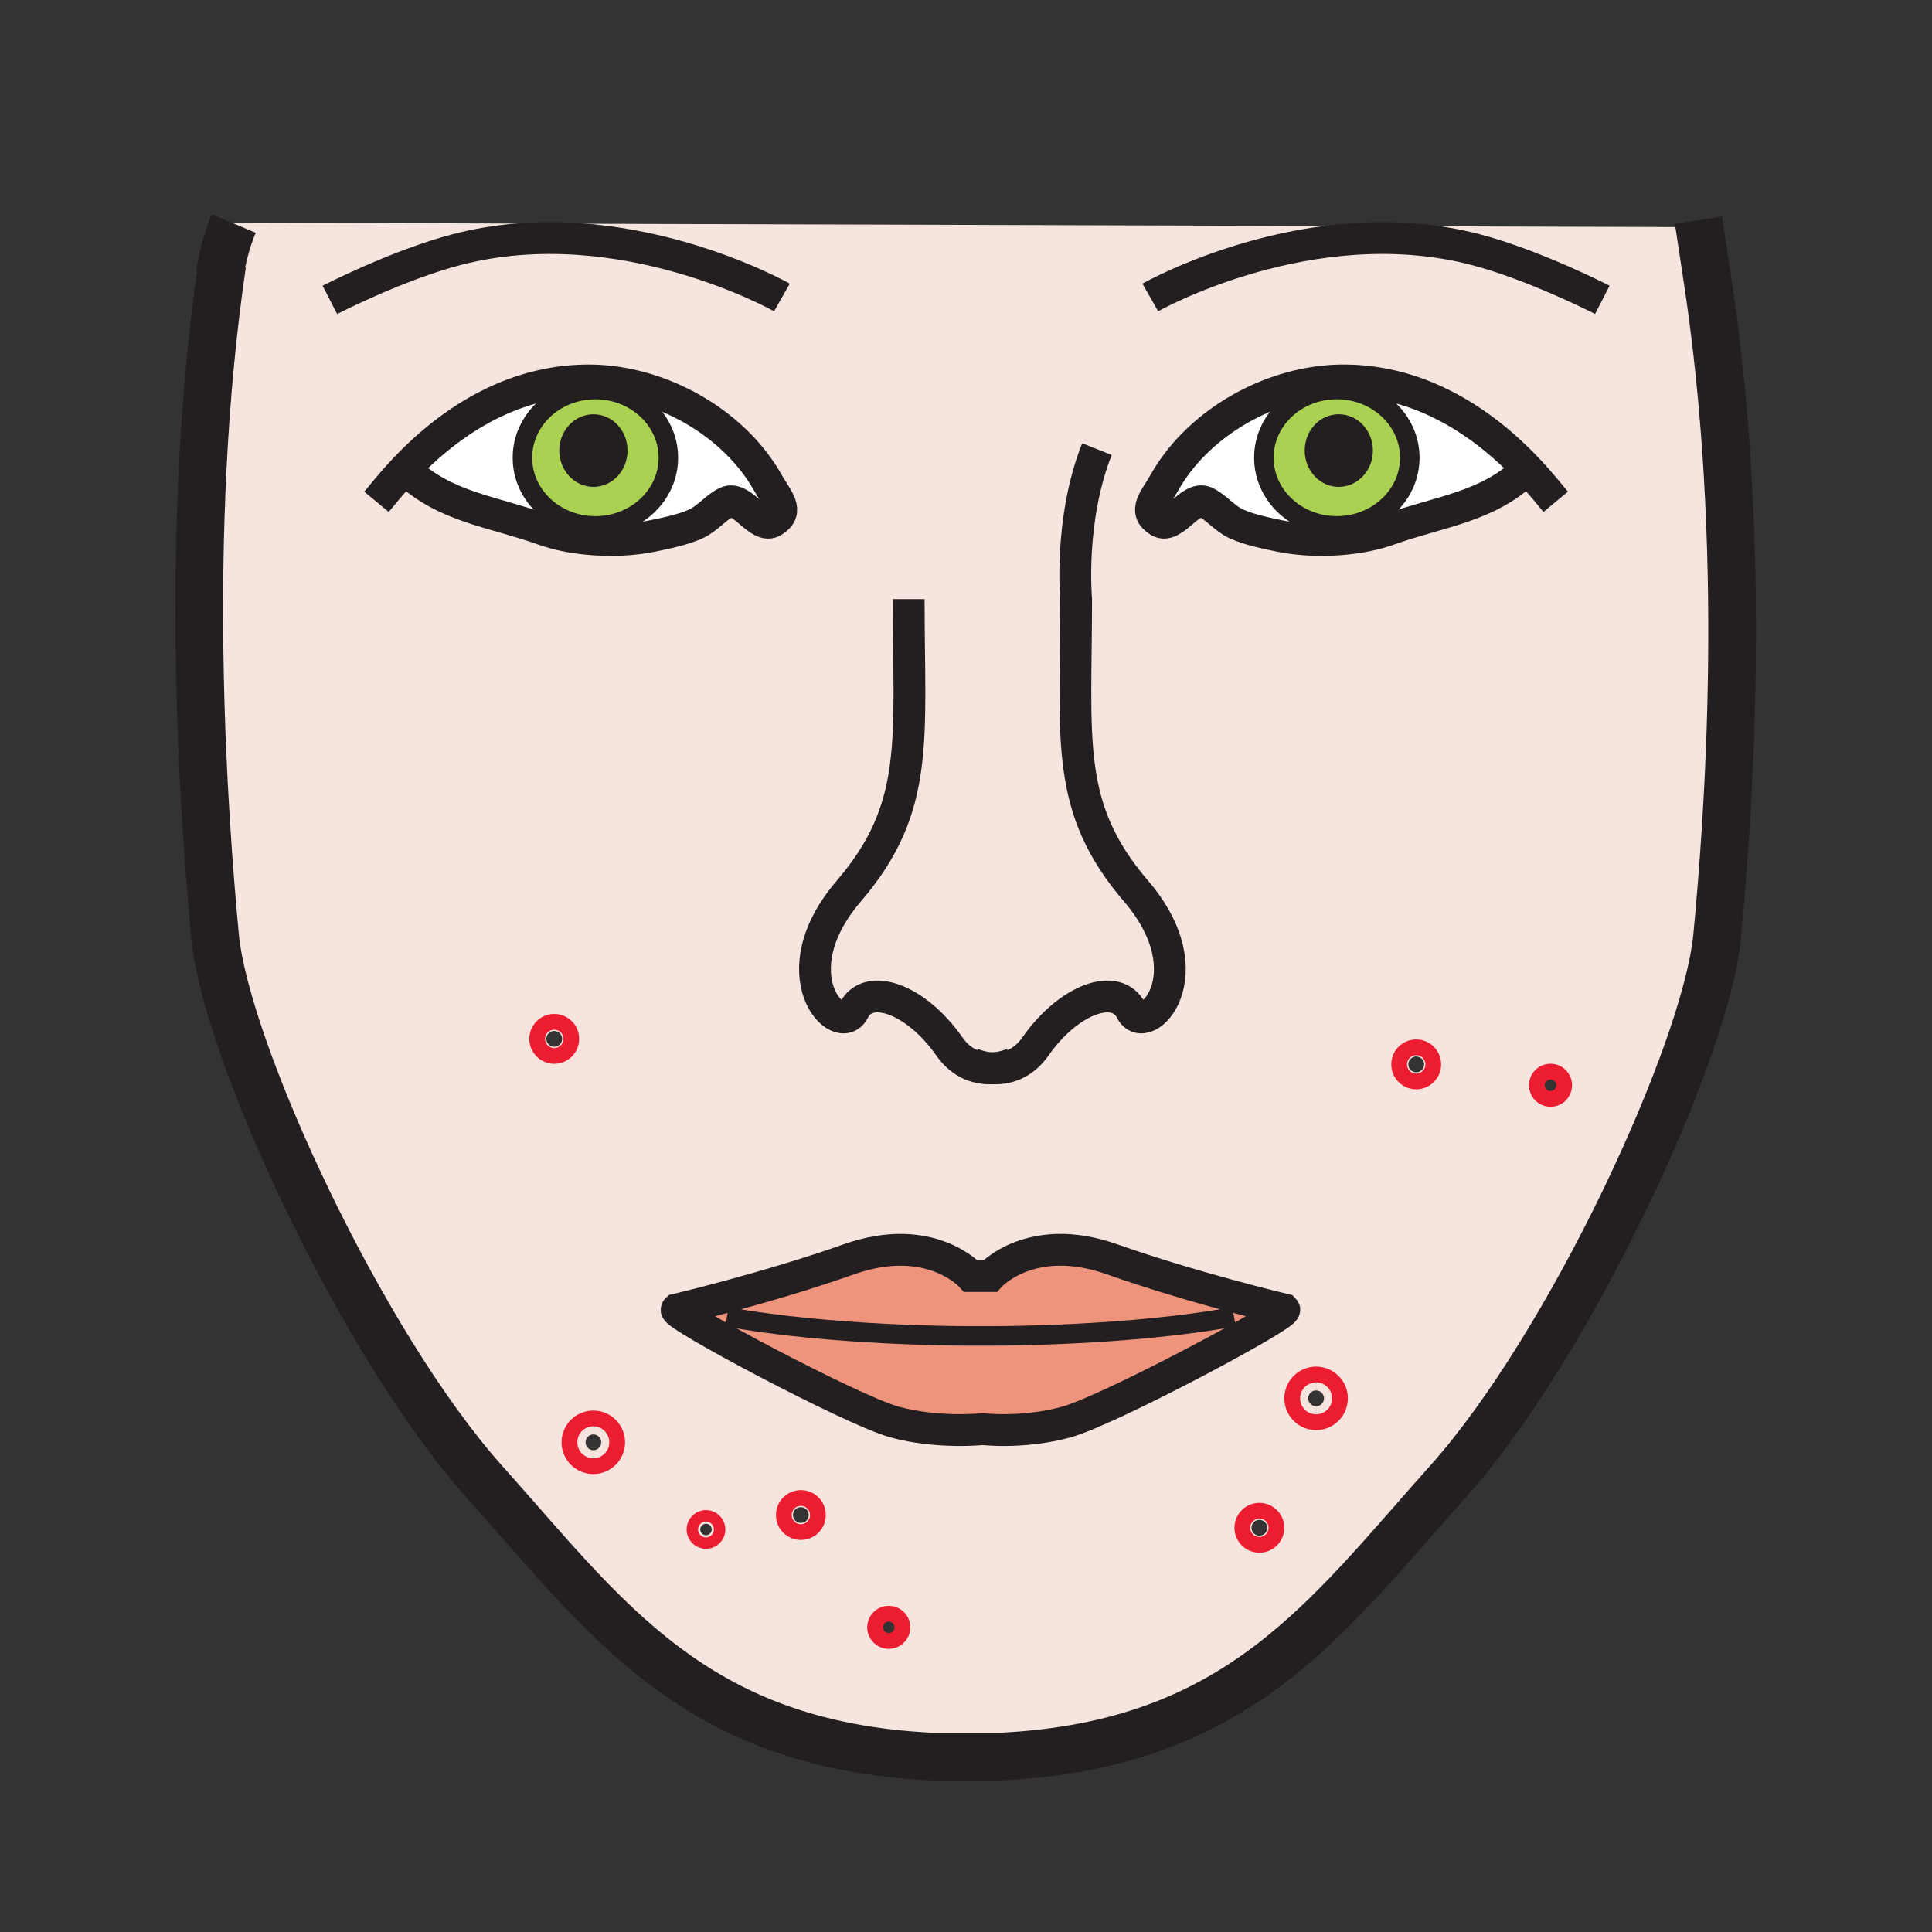 <?xml version="1.0"?><svg xmlns="http://www.w3.org/2000/svg" width="850.394" height="850.394" viewBox="0 0 850.394 850.394" overflow="visible"><rect x="0" y="0" width="850.394" height="850.394" fill="#333333" stroke="none"/><path d="M177.84 206.83l1.28.52c17.28 15.97 37.19 17.59 60.19 25.77 5.65 2.02 12.15 3.35 18.86 4.03 9.85 1.01 20.13.6 28.8-1.18 6.17-1.29 13.78-2.81 19.48-5.45 4.79-2.2 8.91-7.36 13.38-9.46 6.71-3.12 14.23 12.27 20.48 8.39 7.34-4.53 1.78-9.68-2.41-17.11-13.99-24.77-43.22-42.3-72.23-44.62-1.55-.12-3.1-.2-4.65-.24-32.91-.71-61.2 16.06-83.18 39.35zm494.8-.01c-21.979-23.28-50.26-40.06-83.17-39.35-1.55.04-3.1.12-4.649.24-29.021 2.31-58.24 19.85-72.24 44.63-4.18 7.42-9.74 12.58-2.41 17.11 6.25 3.87 13.78-11.51 20.48-8.4 4.47 2.11 8.58 7.27 13.39 9.47 5.69 2.63 13.31 4.16 19.47 5.45 8.681 1.78 18.96 2.19 28.8 1.18 6.71-.67 13.21-2.01 18.86-4.03 23.01-8.18 42.93-9.8 60.18-25.78l1.289-.52zM102.87 98.02l645.2 1.96 3.01 19.89c18.96 121.6 9.47 241.62 4.75 292.16-4.75 50.541-64.75 180.03-118.44 240.041-53.699 60.01-92.13 115.819-196.35 121.08h-31.59C305.23 767.9 266.8 712.08 213.1 652.07c-53.7-60.01-113.7-189.5-118.44-240.04-4.65-49.64-14.48-176.49 3.16-295.83l-1.05 4.21c1.37-8.47 3.42-15.65 6.1-22.01v-.38zM685.95 477.7c0-1.931-1.55-3.48-3.47-3.48a3.468 3.468 0 0 0-3.471 3.48c0 1.91 1.55 3.46 3.471 3.46 1.92 0 3.47-1.55 3.47-3.46zm-59.12-9.19c0-1.93-1.54-3.47-3.47-3.47-1.91 0-3.46 1.54-3.46 3.47 0 1.92 1.55 3.46 3.46 3.46a3.45 3.45 0 0 0 3.47-3.46zm-44.06 147a3.48 3.48 0 0 0-3.47-3.479c-1.92 0-3.47 1.56-3.47 3.479 0 1.91 1.55 3.471 3.47 3.471a3.48 3.48 0 0 0 3.47-3.471zM469.45 625.9c18.96-5.261 97.91-47.381 95.819-49.5 0 0-40.01-9.46-75.81-22.11-35.8-12.62-53.69 7.38-53.69 7.38h-8.42s-17.899-20-53.689-7.37c-35.8 12.65-75.81 22.11-75.81 22.11-2.1 2.109 76.86 44.229 95.81 49.49 18.95 5.25 38.95 3.149 38.95 3.149s17.9 2.101 36.84-3.149zm88.35 46.57a3.46 3.46 0 0 0-3.47-3.47c-1.91 0-3.46 1.55-3.46 3.47s1.55 3.46 3.46 3.46a3.45 3.45 0 0 0 3.47-3.46zm-163.12 43.82c0-1.92-1.56-3.46-3.47-3.46-1.92 0-3.48 1.54-3.48 3.46s1.56 3.47 3.48 3.47c1.91 0 3.47-1.55 3.47-3.47zm-38.7-49.44c0-1.909-1.54-3.46-3.46-3.46s-3.47 1.551-3.47 3.46c0 1.931 1.55 3.471 3.47 3.471s3.46-1.541 3.46-3.471zm-42.72 6.36c0-1.38-1.13-2.51-2.51-2.51a2.52 2.52 0 0 0-2.52 2.51c0 1.39 1.13 2.51 2.52 2.51 1.38 0 2.51-1.12 2.51-2.51zm-48.64-38.36c0-1.909-1.55-3.46-3.46-3.46a3.466 3.466 0 0 0 0 6.931 3.465 3.465 0 0 0 3.46-3.471zm-17.19-177.59c0-1.91-1.55-3.46-3.47-3.46a3.47 3.47 0 1 0 3.47 3.46z" fill="#f5e5de" class="aac-skin-fill"></path><path d="M588.42 171.46c17.73 0 32.11 13.44 32.11 30.01 0 15.53-12.641 28.31-28.83 29.85-1.08.1-2.17.15-3.28.15-17.74 0-32.11-13.43-32.11-30 0-15.53 12.631-28.32 28.83-29.86 1.08-.1 2.17-.15 3.28-.15zM600 198.31c0-6.45-4.79-11.67-10.73-11.67-5.92 0-10.689 5.22-10.689 11.67S583.351 210 589.27 210c5.94 0 10.73-5.24 10.73-11.69z" fill="#abd153"></path><path d="M589.27 186.64c5.94 0 10.73 5.22 10.73 11.67S595.21 210 589.27 210c-5.92 0-10.689-5.24-10.689-11.69-.001-6.45 4.769-11.67 10.689-11.67z" fill="#231f20"></path><path d="M592.31 237.15c-9.84 1.01-20.119.6-28.8-1.18-6.16-1.29-13.779-2.82-19.47-5.45-4.81-2.2-8.92-7.36-13.39-9.47-6.7-3.11-14.23 12.27-20.48 8.4-7.33-4.53-1.77-9.69 2.41-17.11 14-24.78 43.22-42.32 72.24-44.63l.319 3.9c-16.199 1.54-28.83 14.33-28.83 29.86 0 16.57 14.37 30 32.11 30 1.11 0 2.2-.05 3.28-.15l.611 5.83z" fill="#fff"></path><path d="M588.42 171.46c-1.11 0-2.2.05-3.28.15l-.319-3.9c1.55-.12 3.1-.2 4.649-.24 32.91-.71 61.19 16.07 83.17 39.35l-1.29.52c-17.25 15.98-37.17 17.6-60.18 25.78-5.65 2.02-12.15 3.36-18.86 4.03l-.609-5.83c16.189-1.54 28.83-14.32 28.83-29.85-.001-16.57-14.381-30.01-32.111-30.01z" fill="#fff"></path><path d="M565.27 576.4c2.091 2.119-76.859 44.239-95.819 49.5-18.94 5.25-36.84 3.149-36.84 3.149s-20 2.101-38.95-3.149c-18.95-5.261-97.91-47.381-95.81-49.49 0 0 40.01-9.46 75.81-22.11 35.79-12.63 53.689 7.37 53.689 7.37h8.42s17.891-20 53.69-7.38c35.8 12.65 75.81 22.11 75.81 22.11z" fill="#ee947d"></path><path d="M265.34 171.62c16.2 1.54 28.84 14.33 28.84 29.86 0 16.57-14.38 30-32.12 30-1.11 0-2.2-.05-3.28-.15-16.19-1.54-28.82-14.32-28.82-29.85 0-16.57 14.37-30.01 32.1-30.01 1.11 0 2.2.05 3.28.15zm6.58 26.69c0-6.45-4.79-11.66-10.71-11.66-5.94 0-10.73 5.21-10.73 11.66 0 6.46 4.79 11.69 10.73 11.69 5.92 0 10.71-5.23 10.71-11.69z" fill="#abd153"></path><path d="M261.21 186.65c5.92 0 10.71 5.21 10.71 11.66 0 6.46-4.79 11.69-10.71 11.69-5.94 0-10.73-5.23-10.73-11.69 0-6.45 4.79-11.66 10.73-11.66z" fill="#231f20"></path><path d="M262.06 231.48c17.74 0 32.12-13.43 32.12-30 0-15.53-12.64-28.32-28.84-29.86l.33-3.9c29.01 2.32 58.24 19.85 72.23 44.62 4.19 7.43 9.75 12.58 2.41 17.11-6.25 3.88-13.77-11.51-20.48-8.39-4.47 2.1-8.59 7.26-13.38 9.46-5.7 2.64-13.31 4.16-19.48 5.45-8.67 1.78-18.95 2.19-28.8 1.18l.61-5.82c1.08.1 2.17.15 3.28.15z" fill="#fff"></path><path d="M261.02 167.48c1.55.04 3.1.12 4.65.24l-.33 3.9c-1.08-.1-2.17-.15-3.28-.15-17.73 0-32.1 13.44-32.1 30.01 0 15.53 12.63 28.31 28.82 29.85l-.61 5.82c-6.71-.68-13.21-2.01-18.86-4.03-23-8.18-42.91-9.8-60.19-25.77l-1.28-.52c21.98-23.29 50.27-40.06 83.18-39.35z" fill="#fff"></path><g fill="none"><path d="M506.31 130.93s70.53-40 143.181-21.06c25.979 6.78 55.79 22.11 55.79 22.11M427.35 467.97s4.03 2 9.471 2.261c5.81.279 13.199-1.41 18.96-9.631 14.729-21.06 35.8-28.43 42.109-15.79 6.311 12.62 33.69-15.8 2.101-52.649-31.58-36.85-26.32-66.32-26.32-128.45 0 0-3.21-34.86 9.16-66.02" stroke="#231f20" stroke-width="14"></path><path d="M680.29 215.48c-2.46-2.97-5.01-5.86-7.65-8.66-21.979-23.28-50.26-40.06-83.17-39.35-1.55.04-3.1.12-4.649.24-29.021 2.31-58.24 19.85-72.24 44.63-4.18 7.42-9.74 12.58-2.41 17.11 6.25 3.87 13.78-11.51 20.48-8.4 4.47 2.11 8.58 7.27 13.39 9.47 5.69 2.63 13.31 4.16 19.47 5.45 8.681 1.78 18.96 2.19 28.8 1.18 6.71-.67 13.21-2.01 18.86-4.03 23.01-8.18 42.93-9.8 60.18-25.78" stroke="#231f20" stroke-width="14" stroke-linecap="square" stroke-miterlimit="10"></path><path d="M578.58 198.31c0 6.45 4.77 11.69 10.689 11.69 5.94 0 10.73-5.24 10.73-11.69 0-6.45-4.79-11.67-10.73-11.67-5.919 0-10.689 5.22-10.689 11.67z" stroke="#231f20" stroke-width="8.598"></path><path d="M585.14 171.61c1.08-.1 2.17-.15 3.28-.15 17.73 0 32.11 13.44 32.11 30.01 0 15.53-12.641 28.31-28.83 29.85-1.08.1-2.17.15-3.28.15-17.74 0-32.11-13.43-32.11-30 0-15.53 12.63-28.32 28.83-29.86z" stroke="#231f20" stroke-width="8.598"></path><path d="M344.18 130.94s-70.54-40.01-143.19-21.06c-25.97 6.77-55.8 22.11-55.8 22.11M446.29 467.97s-4.03 2-9.47 2.261c-5.801.279-13.2-1.41-18.95-9.631-14.74-21.06-35.8-28.43-42.11-15.79-6.32 12.62-33.7-15.8-2.11-52.629 31.58-36.87 26.32-66.33 26.32-128.46" stroke="#231f20" stroke-width="14"></path><path d="M170.19 215.49c2.46-2.97 5.01-5.86 7.65-8.66 21.98-23.29 50.27-40.06 83.18-39.35 1.55.04 3.1.12 4.65.24 29.01 2.32 58.24 19.85 72.23 44.62 4.19 7.43 9.75 12.58 2.41 17.11-6.25 3.88-13.77-11.51-20.48-8.39-4.47 2.1-8.59 7.26-13.38 9.46-5.7 2.64-13.31 4.16-19.48 5.45-8.67 1.78-18.95 2.19-28.8 1.18-6.71-.68-13.21-2.01-18.86-4.03-23-8.18-42.91-9.8-60.19-25.77" stroke="#231f20" stroke-width="14" stroke-linecap="square" stroke-miterlimit="10"></path><path d="M271.92 198.31c0 6.46-4.79 11.69-10.71 11.69-5.94 0-10.73-5.23-10.73-11.69 0-6.45 4.79-11.66 10.73-11.66 5.92 0 10.71 5.21 10.71 11.66z" stroke="#231f20" stroke-width="8.598"></path><path d="M427.35 561.67s-17.899-20-53.689-7.37c-35.8 12.65-75.81 22.11-75.81 22.11-2.1 2.109 76.86 44.229 95.81 49.49 18.95 5.25 38.95 3.149 38.95 3.149s17.899 2.101 36.84-3.149c18.96-5.261 97.91-47.381 95.819-49.5 0 0-40.01-9.46-75.81-22.11-35.8-12.62-53.69 7.38-53.69 7.38h-8.42z" stroke="#231f20" stroke-width="14"></path><path d="M265.34 171.62c-1.08-.1-2.17-.15-3.28-.15-17.73 0-32.1 13.44-32.1 30.01 0 15.53 12.63 28.31 28.82 29.85 1.08.1 2.17.15 3.28.15 17.74 0 32.12-13.43 32.12-30 0-15.53-12.64-28.32-28.84-29.86zM319.95 579.58C365.23 588 424.19 588 424.19 588h14.73s58.97 0 104.24-8.44" stroke="#231f20" stroke-width="8.598"></path><path d="M102.87 98.4c-2.68 6.36-4.73 13.54-6.1 22.01l1.05-4.21c-17.64 119.34-7.81 246.19-3.16 295.83 4.74 50.54 64.74 180.03 118.44 240.04 53.7 60.01 92.13 115.83 196.35 121.08h31.59c104.22-5.261 142.65-61.07 196.35-121.08 53.69-60.011 113.69-189.5 118.44-240.041 4.72-50.54 14.21-170.56-4.75-292.16l-3.01-19.89-.471-3.1" stroke="#231f20" stroke-width="21"></path><path d="M575.83 615.51c0 1.91 1.55 3.471 3.47 3.471a3.48 3.48 0 0 0 3.47-3.471 3.48 3.48 0 0 0-3.47-3.479 3.472 3.472 0 0 0-3.47 3.479z" stroke="#ed1d31" stroke-width="21"></path><path d="M308.23 673.21c0 1.39 1.13 2.51 2.52 2.51 1.38 0 2.51-1.12 2.51-2.51 0-1.38-1.13-2.51-2.51-2.51a2.52 2.52 0 0 0-2.52 2.51zM387.73 716.29c0 1.92 1.56 3.47 3.48 3.47 1.91 0 3.47-1.55 3.47-3.47s-1.56-3.46-3.47-3.46c-1.92 0-3.48 1.54-3.48 3.46z" stroke="#ed1d31" stroke-width="12"></path><path d="M257.69 634.85a3.464 3.464 0 1 0 6.93 0c0-1.909-1.55-3.46-3.46-3.46-1.92 0-3.47 1.55-3.47 3.46z" stroke="#ed1d31" stroke-width="21"></path><path d="M240.49 457.26c0 1.931 1.56 3.48 3.47 3.48 1.92 0 3.47-1.55 3.47-3.48 0-1.91-1.55-3.46-3.47-3.46a3.47 3.47 0 0 0-3.47 3.46zM349.05 666.85c0 1.931 1.55 3.471 3.47 3.471s3.46-1.54 3.46-3.471c0-1.909-1.54-3.46-3.46-3.46s-3.47 1.55-3.47 3.46zM550.87 672.47c0 1.92 1.55 3.46 3.46 3.46 1.93 0 3.47-1.54 3.47-3.46s-1.54-3.47-3.47-3.47c-1.91 0-3.46 1.55-3.46 3.47zM619.9 468.51c0 1.92 1.55 3.46 3.46 3.46a3.45 3.45 0 0 0 3.47-3.46c0-1.93-1.54-3.47-3.47-3.47-1.91 0-3.46 1.54-3.46 3.47z" stroke="#ed1d31" stroke-width="15"></path><path d="M679.01 477.7c0 1.91 1.55 3.46 3.471 3.46 1.92 0 3.47-1.55 3.47-3.46 0-1.931-1.55-3.48-3.47-3.48a3.468 3.468 0 0 0-3.471 3.48z" stroke="#ed1d31" stroke-width="12"></path></g><path fill="none" d="M0 0h850.394v850.394H0z"></path></svg>